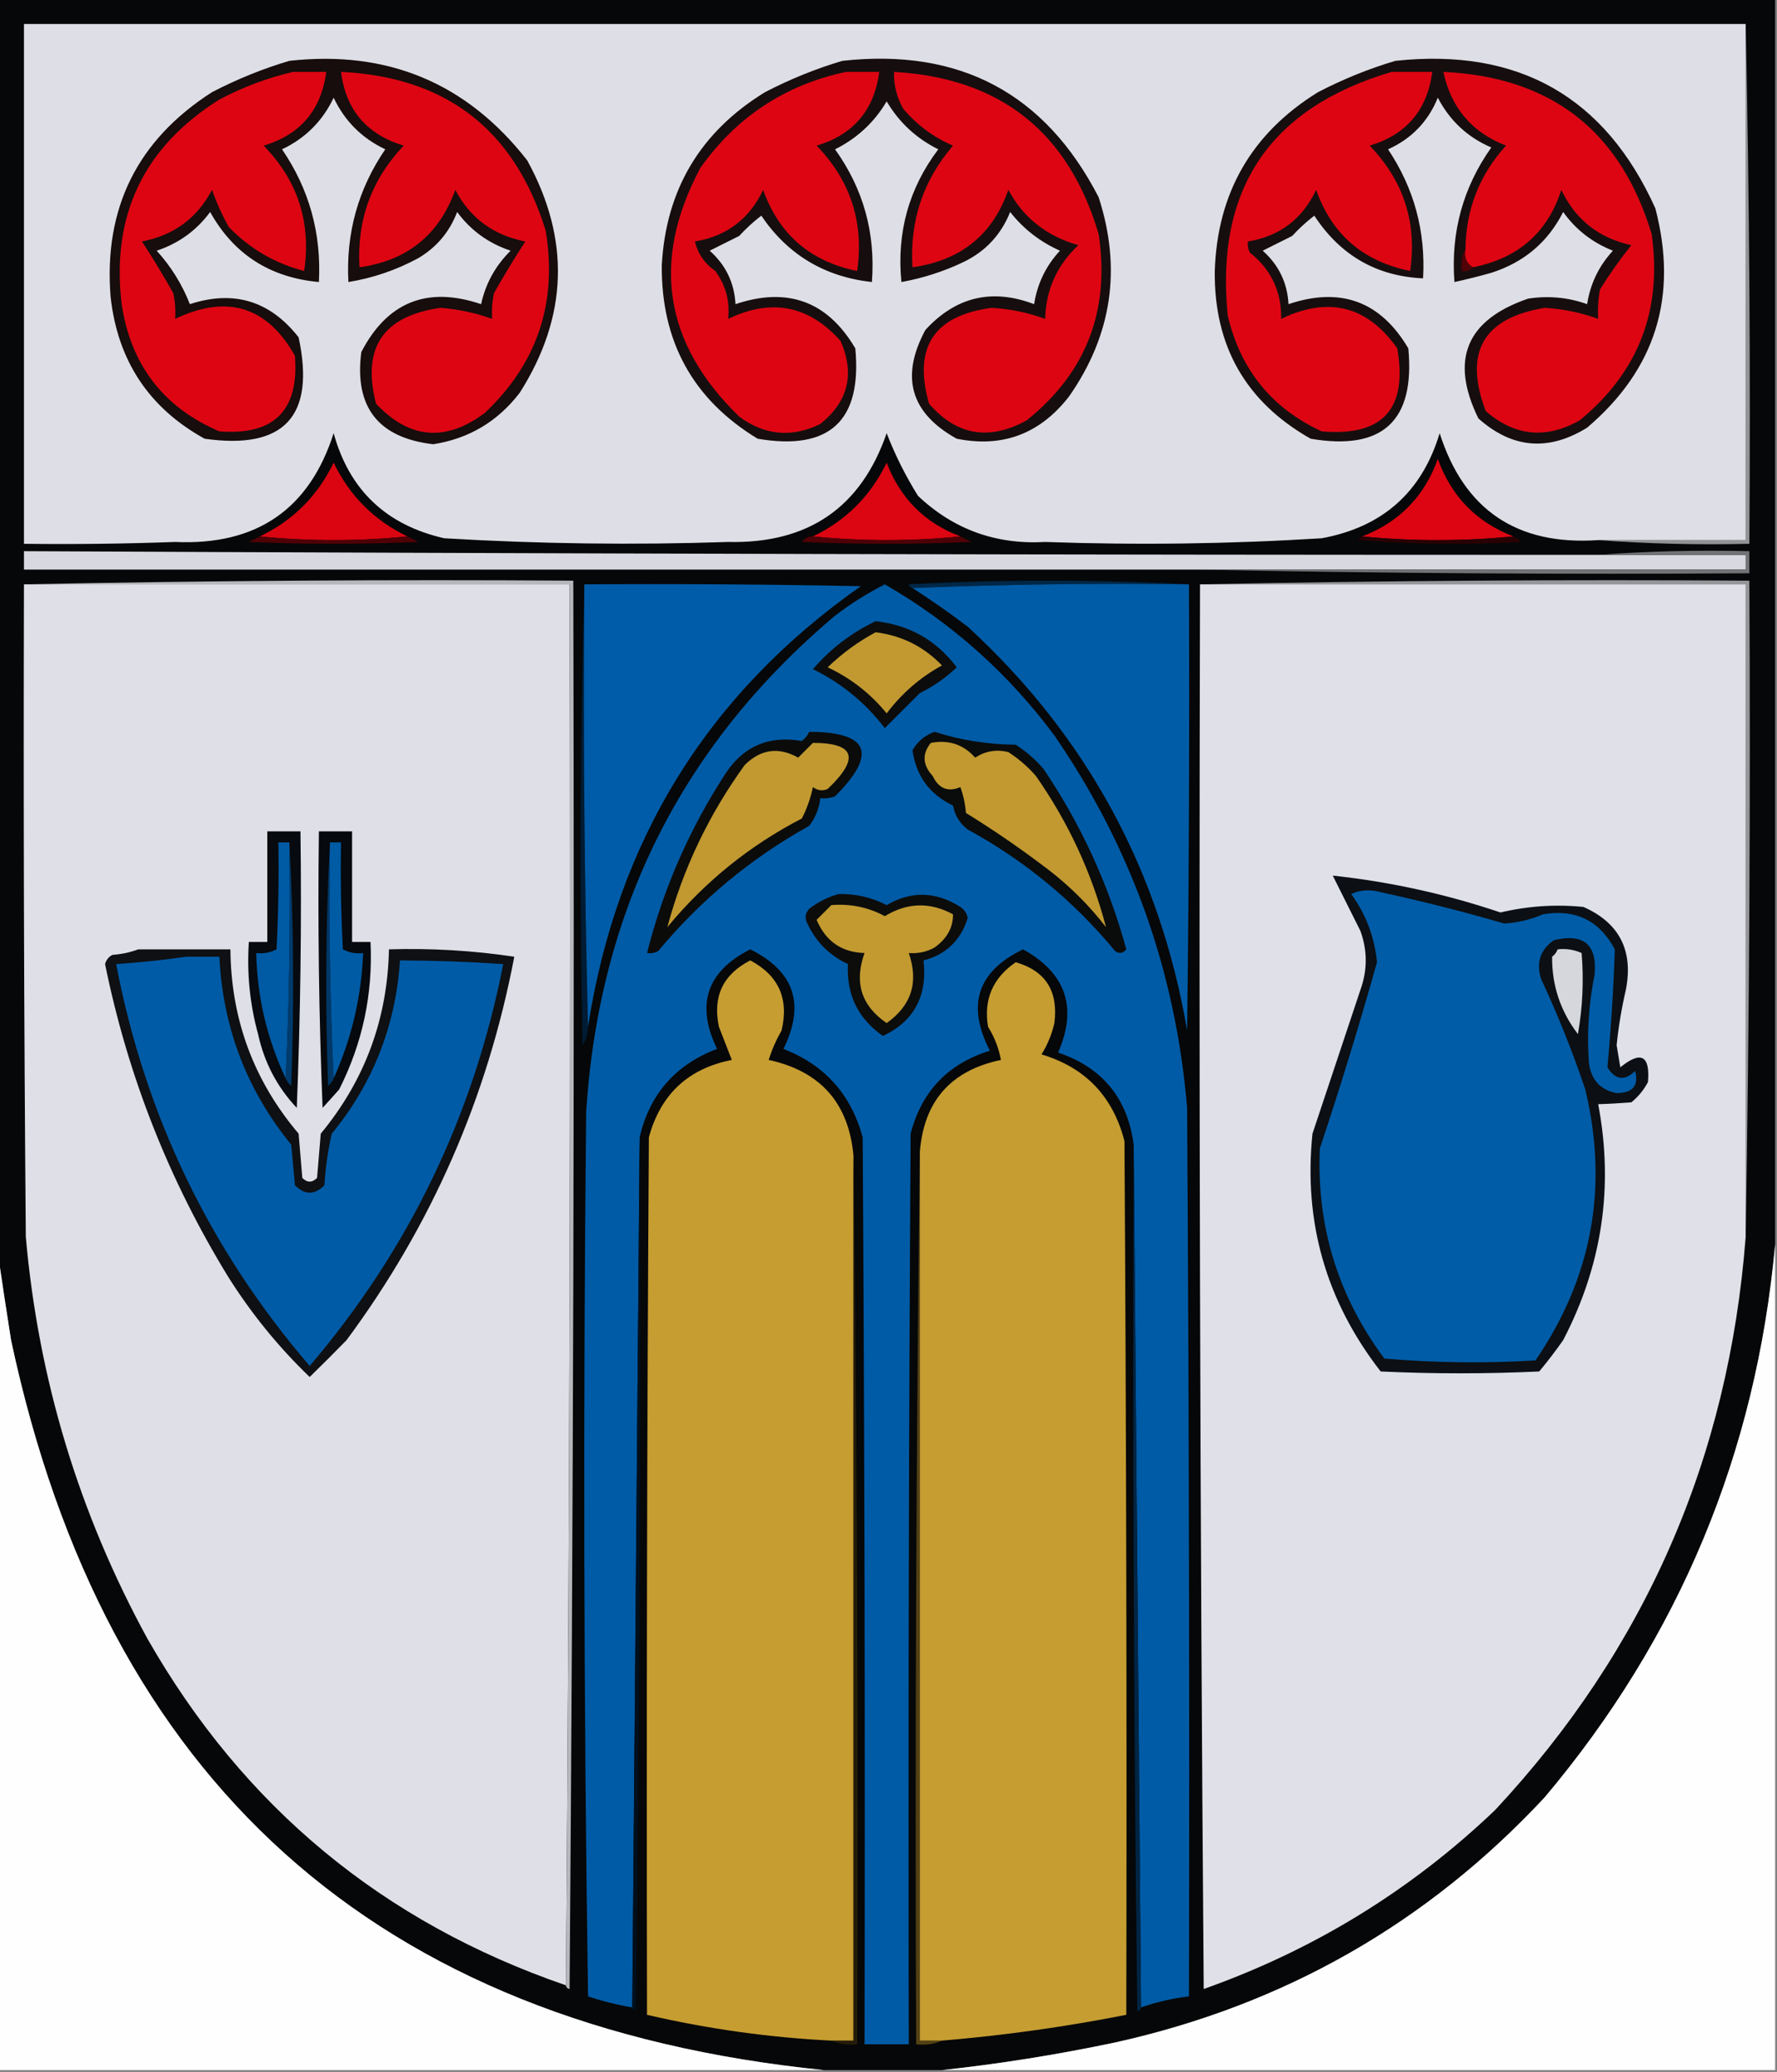 <?xml version="1.0" encoding="UTF-8"?>
<!DOCTYPE svg PUBLIC "-//W3C//DTD SVG 1.1//EN" "http://www.w3.org/Graphics/SVG/1.1/DTD/svg11.dtd">
<svg xmlns="http://www.w3.org/2000/svg" version="1.1" width="482px" height="562px" style="shape-rendering:geometricPrecision; text-rendering:geometricPrecision; image-rendering:optimizeQuality; fill-rule:evenodd; clip-rule:evenodd" xmlns:xlink="http://www.w3.org/1999/xlink">
<rect width="100%" height="100%" fill="#808080" stroke="none"/>
<g><path style="opacity:1" fill="#060708" d="M -0.5,-0.5 C 160.167,-0.5 320.833,-0.5 481.5,-0.5C 481.5,112.167 481.5,224.833 481.5,337.5C 476.347,394.126 455.514,444.126 419,487.5C 387.182,521.667 348.349,543.834 302.5,554C 286.814,557.31 271.147,559.81 255.5,561.5C 244.833,561.5 234.167,561.5 223.5,561.5C 102.02,549.197 28.52,483.197 3,363.5C 1.767,355.696 0.601,348.029 -0.5,340.5C -0.5,226.833 -0.5,113.167 -0.5,-0.5 Z"/></g>
<g><path style="opacity:1" fill="#dedfe6" d="M 473.5,6.5 C 473.5,53.167 473.5,99.833 473.5,146.5C 460.167,146.5 446.833,146.5 433.5,146.5C 411.481,148.004 397.148,138.338 390.5,117.5C 385.695,133.467 375.028,142.967 358.5,146C 333.523,147.552 308.523,147.885 283.5,147C 270.138,147.77 258.638,143.603 249,134.5C 245.586,129.005 242.753,123.339 240.5,117.5C 233.536,137.676 219.203,147.51 197.5,147C 171.813,147.864 146.147,147.531 120.5,146C 104.751,142.415 94.751,132.915 90.5,117.5C 83.907,138.161 69.573,147.994 47.5,147C 33.837,147.5 20.171,147.667 6.5,147.5C 6.5,100.5 6.5,53.5 6.5,6.5C 162.167,6.5 317.833,6.5 473.5,6.5 Z"/></g>
<g><path style="opacity:1" fill="#929397" d="M 473.5,6.5 C 474.499,53.33 474.832,100.33 474.5,147.5C 460.656,147.829 446.99,147.496 433.5,146.5C 446.833,146.5 460.167,146.5 473.5,146.5C 473.5,99.833 473.5,53.167 473.5,6.5 Z"/></g>
<g><path style="opacity:1" fill="#160d0c" d="M 78.5,16.5 C 105.147,13.54 126.647,22.54 143,43.5C 154.743,64.87 154.077,85.87 141,106.5C 135.019,114.322 127.186,118.988 117.5,120.5C 102.579,118.745 96.079,110.412 98,95.5C 105.057,81.893 115.89,77.559 130.5,82.5C 131.712,76.912 134.379,72.079 138.5,68C 132.522,66.013 127.688,62.513 124,57.5C 121.945,62.888 118.445,67.054 113.5,70C 107.523,73.243 101.19,75.41 94.5,76.5C 93.799,63.294 97.133,51.294 104.5,40.5C 98.167,37.5 93.5,32.833 90.5,26.5C 87.5,32.833 82.833,37.5 76.5,40.5C 83.867,51.294 87.201,63.294 86.5,76.5C 73.219,75.29 63.386,68.956 57,57.5C 53.312,62.513 48.478,66.013 42.5,68C 46.393,72.288 49.393,77.122 51.5,82.5C 63.416,78.605 73.249,81.605 81,91.5C 85.591,112.907 77.091,122.074 55.5,119C 40.401,110.661 31.901,97.828 30,80.5C 28.084,56.498 37.251,37.998 57.5,25C 64.342,21.45 71.342,18.616 78.5,16.5 Z"/></g>
<g><path style="opacity:1" fill="#160e0e" d="M 228.5,16.5 C 260.324,12.991 283.491,25.324 298,53.5C 304.284,72.847 301.617,90.847 290,107.5C 282.118,117.68 271.951,121.513 259.5,119C 246.978,112.067 244.144,102.233 251,89.5C 259.251,80.493 269.084,78.159 280.5,82.5C 281.358,76.951 283.691,72.118 287.5,68C 282.093,65.584 277.593,62.084 274,57.5C 271.559,63.608 267.392,68.108 261.5,71C 256.074,73.606 250.408,75.439 244.5,76.5C 243.182,63.092 246.516,51.092 254.5,40.5C 248.552,37.552 243.885,33.218 240.5,27.5C 237.142,33.19 232.475,37.523 226.5,40.5C 234.181,51.214 237.514,63.214 236.5,76.5C 223.664,75.088 213.664,69.088 206.5,58.5C 204.35,60.149 202.35,61.982 200.5,64C 197.798,65.34 195.131,66.673 192.5,68C 196.856,71.877 199.189,76.711 199.5,82.5C 213.648,77.739 224.481,81.739 232,94.5C 233.841,114.168 225.008,122.334 205.5,119C 188.022,108.391 179.356,92.725 179.5,72C 180.612,51.444 189.945,35.777 207.5,25C 214.342,21.45 221.342,18.616 228.5,16.5 Z"/></g>
<g><path style="opacity:1" fill="#160e0e" d="M 378.5,16.5 C 411.871,12.924 435.371,26.258 449,56.5C 455.25,80.365 449.084,100.198 430.5,116C 420.007,122.499 410.174,121.666 401,113.5C 393.211,97.577 397.711,86.743 414.5,81C 419.996,80.151 425.329,80.651 430.5,82.5C 431.358,76.951 433.691,72.118 437.5,68C 431.926,65.806 427.426,62.306 424,57.5C 419.877,65.667 413.377,71.167 404.5,74C 401.176,74.943 397.843,75.776 394.5,76.5C 393.486,63.036 396.819,50.869 404.5,40C 398.081,37.249 393.248,32.749 390,26.5C 387.363,32.97 382.863,37.636 376.5,40.5C 383.561,51.073 386.727,62.74 386,75.5C 373.387,74.936 363.554,69.269 356.5,58.5C 354.35,60.149 352.35,61.982 350.5,64C 347.798,65.34 345.131,66.673 342.5,68C 346.856,71.877 349.189,76.711 349.5,82.5C 363.648,77.739 374.481,81.739 382,94.5C 383.857,114.163 375.023,122.329 355.5,119C 337.93,109.037 329.263,93.871 329.5,73.5C 330.185,52.292 339.518,36.126 357.5,25C 364.342,21.45 371.342,18.616 378.5,16.5 Z"/></g>
<g><path style="opacity:1" fill="#de0512" d="M 79.5,19.5 C 82.5,19.5 85.5,19.5 88.5,19.5C 87.125,29.871 81.458,36.538 71.5,39.5C 80.769,48.973 84.435,60.307 82.5,73.5C 74.499,71.419 67.665,67.419 62,61.5C 60.223,58.28 58.723,54.947 57.5,51.5C 53.497,59.149 47.164,63.816 38.5,65.5C 41.423,69.965 44.256,74.632 47,79.5C 47.497,81.81 47.663,84.143 47.5,86.5C 61.595,79.773 72.428,83.107 80,96.5C 81.167,111.333 74.333,118.167 59.5,117C 44.315,110.499 35.482,98.999 33,82.5C 30.134,58.4 38.967,39.9 59.5,27C 65.96,23.588 72.627,21.088 79.5,19.5 Z"/></g>
<g><path style="opacity:1" fill="#de0512" d="M 92.5,19.5 C 121.036,20.868 139.536,35.201 148,62.5C 151.267,82.031 145.767,98.531 131.5,112C 120.893,119.944 111.059,119.111 102,109.5C 98.083,94.346 103.916,85.679 119.5,83.5C 124.329,83.875 128.996,84.875 133.5,86.5C 133.337,84.143 133.503,81.81 134,79.5C 136.744,74.632 139.577,69.965 142.5,65.5C 133.836,63.816 127.503,59.149 123.5,51.5C 119.103,63.709 110.436,70.709 97.5,72.5C 96.773,59.672 100.773,48.672 109.5,39.5C 99.472,36.477 93.805,29.81 92.5,19.5 Z"/></g>
<g><path style="opacity:1" fill="#de0512" d="M 229.5,19.5 C 232.5,19.5 235.5,19.5 238.5,19.5C 237.125,29.871 231.458,36.538 221.5,39.5C 230.715,49.021 234.381,60.354 232.5,73.5C 219.805,70.919 211.305,63.586 207,51.5C 203.274,59.393 197.107,64.06 188.5,65.5C 189.264,68.787 191.097,71.454 194,73.5C 196.863,77.38 198.03,81.713 197.5,86.5C 209.257,80.85 219.424,82.85 228,92.5C 231.906,101.442 230.073,108.942 222.5,115C 214.777,118.785 207.444,118.118 200.5,113C 180.06,93.132 176.56,70.632 190,45.5C 199.821,31.678 212.988,23.011 229.5,19.5 Z"/></g>
<g><path style="opacity:1" fill="#de0512" d="M 242.5,19.5 C 271.322,21.159 289.822,35.826 298,63.5C 301.127,84.235 294.627,101.069 278.5,114C 268.316,119.628 259.483,118.128 252,109.5C 247.631,94.233 253.298,85.567 269,83.5C 274.007,83.795 278.841,84.795 283.5,86.5C 283.682,78.626 286.682,71.959 292.5,66.5C 283.934,64.082 277.6,59.082 273.5,51.5C 269.283,63.654 260.617,70.654 247.5,72.5C 246.719,59.933 250.386,48.933 258.5,39.5C 253.272,37.287 248.772,33.954 245,29.5C 243.241,26.392 242.408,23.059 242.5,19.5 Z"/></g>
<g><path style="opacity:1" fill="#de0512" d="M 377.5,19.5 C 381.167,19.5 384.833,19.5 388.5,19.5C 387.119,29.876 381.453,36.543 371.5,39.5C 380.714,49.017 384.38,60.35 382.5,73.5C 369.753,70.905 361.253,63.572 357,51.5C 353.25,59.423 347.083,64.09 338.5,65.5C 338.351,66.552 338.517,67.552 339,68.5C 344.801,73.102 347.635,79.102 347.5,86.5C 360.382,80.308 370.882,82.974 379,94.5C 381.878,110.931 375.045,118.431 358.5,117C 344.925,110.721 336.425,100.221 333,85.5C 329.635,51.231 344.468,29.231 377.5,19.5 Z"/></g>
<g><path style="opacity:1" fill="#de0512" d="M 399.5,72.5 C 397.744,71.448 397.077,69.781 397.5,67.5C 397.642,56.735 401.308,47.401 408.5,39.5C 399.274,35.935 393.607,29.268 391.5,19.5C 420.759,20.87 439.592,35.536 448,63.5C 450.915,84.106 444.415,100.939 428.5,114C 419.368,119.17 410.868,118.337 403,111.5C 396.955,95.585 402.288,86.252 419,83.5C 424.058,83.81 428.892,84.81 433.5,86.5C 433.336,83.813 433.503,81.146 434,78.5C 436.588,74.324 439.421,70.324 442.5,66.5C 433.684,64.598 427.351,59.598 423.5,51.5C 419.786,63.075 411.786,70.075 399.5,72.5 Z"/></g>
<g><path style="opacity:1" fill="#510207" d="M 397.5,67.5 C 397.077,69.781 397.744,71.448 399.5,72.5C 398.791,73.404 397.791,73.737 396.5,73.5C 396.205,71.265 396.539,69.265 397.5,67.5 Z"/></g>
<g><path style="opacity:1" fill="#dd0512" d="M 410.5,145.5 C 396.833,146.833 383.167,146.833 369.5,145.5C 379.514,141.652 386.347,134.652 390,124.5C 393.679,134.678 400.512,141.678 410.5,145.5 Z"/></g>
<g><path style="opacity:1" fill="#db0512" d="M 110.5,145.5 C 97.167,146.833 83.833,146.833 70.5,145.5C 79.478,141.188 86.145,134.522 90.5,125.5C 94.855,134.522 101.522,141.188 110.5,145.5 Z"/></g>
<g><path style="opacity:1" fill="#dc0512" d="M 260.5,145.5 C 247.167,146.833 233.833,146.833 220.5,145.5C 229.478,141.188 236.145,134.522 240.5,125.5C 244.207,135.207 250.874,141.874 260.5,145.5 Z"/></g>
<g><path style="opacity:1" fill="#4f0106" d="M 70.5,145.5 C 83.833,146.833 97.167,146.833 110.5,145.5C 111.473,145.987 112.473,146.487 113.5,147C 98.167,147.667 82.833,147.667 67.5,147C 68.527,146.487 69.527,145.987 70.5,145.5 Z"/></g>
<g><path style="opacity:1" fill="#4e0106" d="M 220.5,145.5 C 233.833,146.833 247.167,146.833 260.5,145.5C 261.473,145.987 262.473,146.487 263.5,147C 248.167,147.667 232.833,147.667 217.5,147C 218.244,145.961 219.244,145.461 220.5,145.5 Z"/></g>
<g><path style="opacity:1" fill="#290103" d="M 369.5,145.5 C 383.167,146.833 396.833,146.833 410.5,145.5C 411.289,145.783 411.956,146.283 412.5,147C 397.822,147.833 383.155,147.666 368.5,146.5C 368.624,145.893 368.957,145.56 369.5,145.5 Z"/></g>
<g><path style="opacity:1" fill="#d8d9e0" d="M 433.5,150.5 C 446.833,150.5 460.167,150.5 473.5,150.5C 473.5,151.833 473.5,153.167 473.5,154.5C 423.833,154.5 374.167,154.5 324.5,154.5C 218.5,154.5 112.5,154.5 6.5,154.5C 6.5,152.833 6.5,151.167 6.5,149.5C 148.831,150.182 291.164,150.515 433.5,150.5 Z"/></g>
<g><path style="opacity:1" fill="#727376" d="M 433.5,150.5 C 446.99,149.504 460.656,149.171 474.5,149.5C 474.5,151.5 474.5,153.5 474.5,155.5C 424.331,155.832 374.331,155.499 324.5,154.5C 374.167,154.5 423.833,154.5 473.5,154.5C 473.5,153.167 473.5,151.833 473.5,150.5C 460.167,150.5 446.833,150.5 433.5,150.5 Z"/></g>
<g><path style="opacity:1" fill="#002748" d="M 322.5,158.5 C 297.328,158.169 272.328,158.502 247.5,159.5C 246.957,159.44 246.624,159.107 246.5,158.5C 271.997,157.171 297.33,157.171 322.5,158.5 Z"/></g>
<g><path style="opacity:1" fill="#dfe0e7" d="M 6.5,158.5 C 55.833,158.5 105.167,158.5 154.5,158.5C 154.833,285.334 154.5,412.001 153.5,538.5C 103.855,521.428 66.021,490.094 40,444.5C 21.411,410.479 10.411,374.146 7,335.5C 6.5,276.501 6.333,217.501 6.5,158.5 Z"/></g>
<g><path style="opacity:1" fill="#b6b7bc" d="M 6.5,158.5 C 55.997,157.501 105.664,157.168 155.5,157.5C 155.833,284.835 155.5,412.168 154.5,539.5C 153.893,539.376 153.56,539.043 153.5,538.5C 154.5,412.001 154.833,285.334 154.5,158.5C 105.167,158.5 55.833,158.5 6.5,158.5 Z"/></g>
<g><path style="opacity:1" fill="#001c34" d="M 158.5,158.5 C 158.168,198.67 158.501,238.67 159.5,278.5C 159.509,280.308 159.009,281.975 158,283.5C 157.169,241.665 157.335,199.998 158.5,158.5 Z"/></g>
<g><path style="opacity:1" fill="#005ca8" d="M 158.5,158.5 C 183.502,158.333 208.502,158.5 233.5,159C 192.009,188.099 167.342,227.932 159.5,278.5C 158.501,238.67 158.168,198.67 158.5,158.5 Z"/></g>
<g><path style="opacity:1" fill="#005ca7" d="M 247.5,159.5 C 272.328,158.502 297.328,158.169 322.5,158.5C 322.667,198.835 322.5,239.168 322,279.5C 314.562,236.115 294.729,199.615 262.5,170C 257.62,166.28 252.62,162.78 247.5,159.5 Z"/></g>
<g><path style="opacity:1" fill="#e0e1e8" d="M 325.5,158.5 C 374.833,158.5 424.167,158.5 473.5,158.5C 473.5,217.5 473.5,276.5 473.5,335.5C 468.897,395.513 446.23,447.346 405.5,491C 382.713,512.737 356.38,528.904 326.5,539.5C 325.5,412.502 325.167,285.502 325.5,158.5 Z"/></g>
<g><path style="opacity:1" fill="#95959a" d="M 325.5,158.5 C 374.997,157.501 424.664,157.168 474.5,157.5C 474.832,217.002 474.499,276.336 473.5,335.5C 473.5,276.5 473.5,217.5 473.5,158.5C 424.167,158.5 374.833,158.5 325.5,158.5 Z"/></g>
<g><path style="opacity:1" fill="#005ba6" d="M 309.5,544.5 C 308.833,466.5 308.167,388.5 307.5,310.5C 305.873,297.921 299.04,289.587 287,285.5C 292.327,273.315 289.161,263.982 277.5,257.5C 265.107,263.472 262.107,272.638 268.5,285C 257.166,288.488 250,295.988 247,307.5C 246.5,389.833 246.333,472.166 246.5,554.5C 242.5,554.5 238.5,554.5 234.5,554.5C 234.667,472.499 234.5,390.499 234,308.5C 230.872,296.872 223.705,288.872 212.5,284.5C 218.481,272.444 215.481,263.444 203.5,257.5C 191.671,263.502 188.671,272.502 194.5,284.5C 183.188,288.807 176.188,296.807 173.5,308.5C 172.833,387.167 172.167,465.833 171.5,544.5C 167.429,543.816 163.429,542.816 159.5,541.5C 158.333,461.502 158.167,381.502 159,301.5C 162.523,246.804 185.023,201.971 226.5,167C 230.744,163.756 235.244,160.922 240,158.5C 258.102,168.929 273.436,182.595 286,199.5C 306.906,229.877 318.906,263.544 322,300.5C 322.5,380.833 322.667,461.166 322.5,541.5C 318.051,542.029 313.718,543.029 309.5,544.5 Z"/></g>
<g><path style="opacity:1" fill="#0c0c0c" d="M 237.5,168.5 C 246.659,169.5 253.992,173.666 259.5,181C 256.609,183.795 253.276,186.128 249.5,188C 246.267,191.233 243.1,194.4 240,197.5C 234.731,190.622 228.231,185.289 220.5,181.5C 225.297,175.945 230.964,171.612 237.5,168.5 Z"/></g>
<g><path style="opacity:1" fill="#c19930" d="M 237.5,171.5 C 244.582,172.375 250.582,175.375 255.5,180.5C 249.614,183.713 244.614,188.046 240.5,193.5C 236.151,188.149 230.818,183.982 224.5,181C 228.455,177.197 232.788,174.03 237.5,171.5 Z"/></g>
<g><path style="opacity:1" fill="#0b0b0a" d="M 219.5,198.5 C 235.754,198.565 238.087,204.398 226.5,216C 225.207,216.49 223.873,216.657 222.5,216.5C 222.202,219.265 221.202,221.765 219.5,224C 203.742,232.753 190.075,244.086 178.5,258C 177.552,258.483 176.552,258.649 175.5,258.5C 179.928,240.976 187.095,224.643 197,209.5C 201.906,202.275 208.739,199.441 217.5,201C 218.381,200.292 219.047,199.458 219.5,198.5 Z"/></g>
<g><path style="opacity:1" fill="#0a0b0b" d="M 253.5,198.5 C 260.528,200.762 267.861,201.929 275.5,202C 278.295,203.793 280.795,205.96 283,208.5C 293.193,223.556 300.693,239.89 305.5,257.5C 304.635,258.583 303.635,258.749 302.5,258C 291.255,244.417 277.921,233.417 262.5,225C 260.338,223.355 259.005,221.188 258.5,218.5C 252.172,215.498 248.505,210.498 247.5,203.5C 248.934,201.058 250.934,199.392 253.5,198.5 Z"/></g>
<g><path style="opacity:1" fill="#c19930" d="M 220.5,201.5 C 231.929,201.511 233.262,205.678 224.5,214C 223.101,214.595 221.768,214.428 220.5,213.5C 219.867,216.495 218.867,219.328 217.5,222C 203.332,229.337 191.166,239.17 181,251.5C 185.277,235.609 192.277,220.942 202,207.5C 206.353,203.191 211.186,202.524 216.5,205.5C 217.854,204.146 219.188,202.812 220.5,201.5 Z"/></g>
<g><path style="opacity:1" fill="#c19930" d="M 252.5,201.5 C 257.334,200.59 261.334,201.923 264.5,205.5C 267.289,203.702 270.289,203.202 273.5,204C 276.295,205.793 278.795,207.96 281,210.5C 289.807,223.108 296.14,236.775 300,251.5C 295.5,245.667 290.333,240.5 284.5,236C 277.261,230.463 269.761,225.296 262,220.5C 261.814,218.1 261.314,215.766 260.5,213.5C 257.138,214.909 254.638,213.909 253,210.5C 250.229,207.466 250.063,204.466 252.5,201.5 Z"/></g>
<g><path style="opacity:1" fill="#070a0e" d="M 72.5,225.5 C 75.5,225.5 78.5,225.5 81.5,225.5C 81.833,250.509 81.5,275.509 80.5,300.5C 75.188,294.88 71.688,288.213 70,280.5C 67.767,272.35 66.934,264.016 67.5,255.5C 69.167,255.5 70.833,255.5 72.5,255.5C 72.5,245.5 72.5,235.5 72.5,225.5 Z"/></g>
<g><path style="opacity:1" fill="#06090d" d="M 86.5,225.5 C 89.5,225.5 92.5,225.5 95.5,225.5C 95.5,235.5 95.5,245.5 95.5,255.5C 97.167,255.5 98.833,255.5 100.5,255.5C 101.182,269.592 98.348,282.926 92,295.5C 90.49,297.208 88.99,298.874 87.5,300.5C 86.5,275.509 86.167,250.509 86.5,225.5 Z"/></g>
<g><path style="opacity:1" fill="#005aa4" d="M 78.5,228.5 C 78.831,250.007 78.497,271.34 77.5,292.5C 72.419,281.768 69.752,270.434 69.5,258.5C 71.467,258.739 73.3,258.406 75,257.5C 75.5,247.839 75.666,238.172 75.5,228.5C 76.5,228.5 77.5,228.5 78.5,228.5 Z"/></g>
<g><path style="opacity:1" fill="#003b6d" d="M 78.5,228.5 C 79.663,250.329 79.829,272.329 79,294.5C 78.283,293.956 77.783,293.289 77.5,292.5C 78.497,271.34 78.831,250.007 78.5,228.5 Z"/></g>
<g><path style="opacity:1" fill="#003867" d="M 89.5,228.5 C 89.169,250.007 89.503,271.34 90.5,292.5C 90.217,293.289 89.717,293.956 89,294.5C 88.171,272.329 88.337,250.329 89.5,228.5 Z"/></g>
<g><path style="opacity:1" fill="#005ba5" d="M 89.5,228.5 C 90.5,228.5 91.5,228.5 92.5,228.5C 92.334,238.172 92.5,247.839 93,257.5C 94.7,258.406 96.533,258.739 98.5,258.5C 98.03,270.379 95.363,281.712 90.5,292.5C 89.503,271.34 89.169,250.007 89.5,228.5 Z"/></g>
<g><path style="opacity:1" fill="#0c0f13" d="M 361.5,237.5 C 377.015,239.17 392.181,242.503 407,247.5C 414.421,245.744 421.921,245.244 429.5,246C 439.252,250.334 443.085,257.834 441,268.5C 439.848,273.454 439.014,278.454 438.5,283.5C 438.833,285.5 439.167,287.5 439.5,289.5C 445.109,284.939 447.609,286.272 447,293.5C 445.878,295.624 444.378,297.457 442.5,299C 439.333,299.252 436.333,299.418 433.5,299.5C 437.746,321.871 434.58,343.204 424,363.5C 421.955,366.423 419.788,369.257 417.5,372C 403.167,372.667 388.833,372.667 374.5,372C 359.702,352.975 353.535,331.475 356,307.5C 360.33,294.511 364.663,281.511 369,268.5C 370.929,263.151 370.929,257.818 369,252.5C 366.452,247.405 363.952,242.405 361.5,237.5 Z"/></g>
<g><path style="opacity:1" fill="#005ca7" d="M 366.5,242.5 C 368.966,241.366 371.633,241.199 374.5,242C 385.789,244.447 396.955,247.28 408,250.5C 411.642,250.287 415.142,249.453 418.5,248C 427.335,246.501 433.835,249.668 438,257.5C 437.656,268.199 436.99,278.866 436,289.5C 438.158,292.95 440.658,293.283 443.5,290.5C 444.573,294.448 442.907,296.448 438.5,296.5C 434.173,295.67 431.673,293.003 431,288.5C 430.402,280.437 430.902,272.437 432.5,264.5C 433.299,256.254 429.633,253.087 421.5,255C 417.788,257.602 416.622,261.102 418,265.5C 422.56,275.285 426.56,285.285 430,295.5C 436.356,322.011 431.856,346.511 416.5,369C 402.821,369.833 389.154,369.666 375.5,368.5C 362.915,351.577 357.081,332.577 358,311.5C 363.573,294.783 368.739,277.95 373.5,261C 372.823,254.126 370.489,247.959 366.5,242.5 Z"/></g>
<g><path style="opacity:1" fill="#0c0c0b" d="M 227.5,242.5 C 232.092,242.398 236.425,243.398 240.5,245.5C 247.167,241.609 253.833,241.775 260.5,246C 261.574,246.739 262.241,247.739 262.5,249C 260.564,255.105 256.564,258.938 250.5,260.5C 251.596,270.161 247.929,276.994 239.5,281C 232.722,276.276 229.555,269.776 230,261.5C 225,259.167 221.333,255.5 219,250.5C 218.219,249.056 218.386,247.723 219.5,246.5C 221.991,244.588 224.658,243.254 227.5,242.5 Z"/></g>
<g><path style="opacity:1" fill="#c29a30" d="M 225.5,245.5 C 230.68,245.081 235.514,246.081 240,248.5C 246.097,244.784 252.263,244.617 258.5,248C 258.528,251.591 256.861,254.591 253.5,257C 251.323,258.202 248.989,258.702 246.5,258.5C 249.237,266.395 247.237,272.729 240.5,277.5C 233.63,272.818 231.63,266.485 234.5,258.5C 228.304,258.319 223.97,255.319 221.5,249.5C 222.867,248.16 224.2,246.827 225.5,245.5 Z"/></g>
<g><path style="opacity:1" fill="#0e1013" d="M 37.5,257.5 C 45.833,257.5 54.167,257.5 62.5,257.5C 62.654,276.469 68.821,293.136 81,307.5C 81.333,311.5 81.667,315.5 82,319.5C 83.333,320.833 84.667,320.833 86,319.5C 86.333,315.5 86.667,311.5 87,307.5C 98.953,293.053 105.12,276.386 105.5,257.5C 116.907,257.155 128.241,257.822 139.5,259.5C 132.212,297.73 117.045,332.397 94,363.5C 90.646,366.938 87.312,370.272 84,373.5C 75.605,365.431 68.272,356.431 62,346.5C 45.838,320.169 34.671,291.836 28.5,261.5C 28.818,260.353 29.484,259.519 30.5,259C 33.036,258.814 35.369,258.314 37.5,257.5 Z"/></g>
<g><path style="opacity:1" fill="#d6d7dd" d="M 422.5,257.5 C 424.792,257.244 426.959,257.577 429,258.5C 429.617,265.869 429.283,273.202 428,280.5C 423.262,274.285 420.928,267.285 421,259.5C 421.717,258.956 422.217,258.289 422.5,257.5 Z"/></g>
<g><path style="opacity:1" fill="#005ba7" d="M 50.5,259.5 C 53.5,259.5 56.5,259.5 59.5,259.5C 60.443,278.704 66.943,295.704 79,310.5C 79.333,314.167 79.667,317.833 80,321.5C 82.667,324.167 85.333,324.167 88,321.5C 88.273,316.771 88.939,312.104 90,307.5C 101.148,293.905 107.315,278.238 108.5,260.5C 117.846,260.538 127.18,260.871 136.5,261.5C 128.445,302.563 110.945,338.896 84,370.5C 56.901,338.963 39.401,302.63 31.5,261.5C 38,261.064 44.334,260.398 50.5,259.5 Z"/></g>
<g><path style="opacity:1" fill="#c69d31" d="M 231.5,313.5 C 231.5,393.5 231.5,473.5 231.5,553.5C 229.5,553.5 227.5,553.5 225.5,553.5C 208.622,552.66 191.956,550.327 175.5,546.5C 175.333,467.166 175.5,387.833 176,308.5C 179.183,296.815 186.683,289.815 198.5,287.5C 197.372,284.562 196.205,281.562 195,278.5C 193.265,270.305 196.098,264.305 203.5,260.5C 211.207,264.585 214.04,270.918 212,279.5C 210.519,282.11 209.352,284.777 208.5,287.5C 222.551,290.549 230.217,299.216 231.5,313.5 Z"/></g>
<g><path style="opacity:1" fill="#c59d31" d="M 255.5,553.5 C 253.5,553.5 251.5,553.5 249.5,553.5C 249.5,473.167 249.5,392.833 249.5,312.5C 250.583,298.667 257.917,290.333 271.5,287.5C 270.908,284.309 269.741,281.309 268,278.5C 266.767,271.127 269.267,265.294 275.5,261C 283.597,263.323 287.097,268.823 286,277.5C 285.31,280.526 284.143,283.359 282.5,286C 294.382,289.55 301.882,297.383 305,309.5C 305.5,388.499 305.667,467.499 305.5,546.5C 288.982,549.764 272.316,552.098 255.5,553.5 Z"/></g>
<g><path style="opacity:1" fill="#251d09" d="M 231.5,313.5 C 232.499,393.665 232.833,473.998 232.5,554.5C 229.941,554.802 227.607,554.468 225.5,553.5C 227.5,553.5 229.5,553.5 231.5,553.5C 231.5,473.5 231.5,393.5 231.5,313.5 Z"/></g>
<g><path style="opacity:1" fill="#000f1d" d="M 173.5,308.5 C 173.833,387.503 173.5,466.503 172.5,545.5C 171.893,545.376 171.56,545.043 171.5,544.5C 172.167,465.833 172.833,387.167 173.5,308.5 Z"/></g>
<g><path style="opacity:1" fill="#534114" d="M 249.5,312.5 C 249.5,392.833 249.5,473.167 249.5,553.5C 251.5,553.5 253.5,553.5 255.5,553.5C 253.393,554.468 251.059,554.802 248.5,554.5C 248.167,473.665 248.501,392.998 249.5,312.5 Z"/></g>
<g><path style="opacity:1" fill="#002544" d="M 307.5,310.5 C 308.167,388.5 308.833,466.5 309.5,544.5C 309.44,545.043 309.107,545.376 308.5,545.5C 307.5,467.17 307.167,388.836 307.5,310.5 Z"/></g>
<g><path style="opacity:1" fill="#fefefe" d="M 481.5,337.5 C 481.5,412.167 481.5,486.833 481.5,561.5C 406.167,561.5 330.833,561.5 255.5,561.5C 271.147,559.81 286.814,557.31 302.5,554C 348.349,543.834 387.182,521.667 419,487.5C 455.514,444.126 476.347,394.126 481.5,337.5 Z"/></g>
<g><path style="opacity:1" fill="#fefefe" d="M -0.5,340.5 C 0.601,348.029 1.767,355.696 3,363.5C 28.52,483.197 102.02,549.197 223.5,561.5C 148.833,561.5 74.167,561.5 -0.5,561.5C -0.5,487.833 -0.5,414.167 -0.5,340.5 Z"/></g>
</svg>
